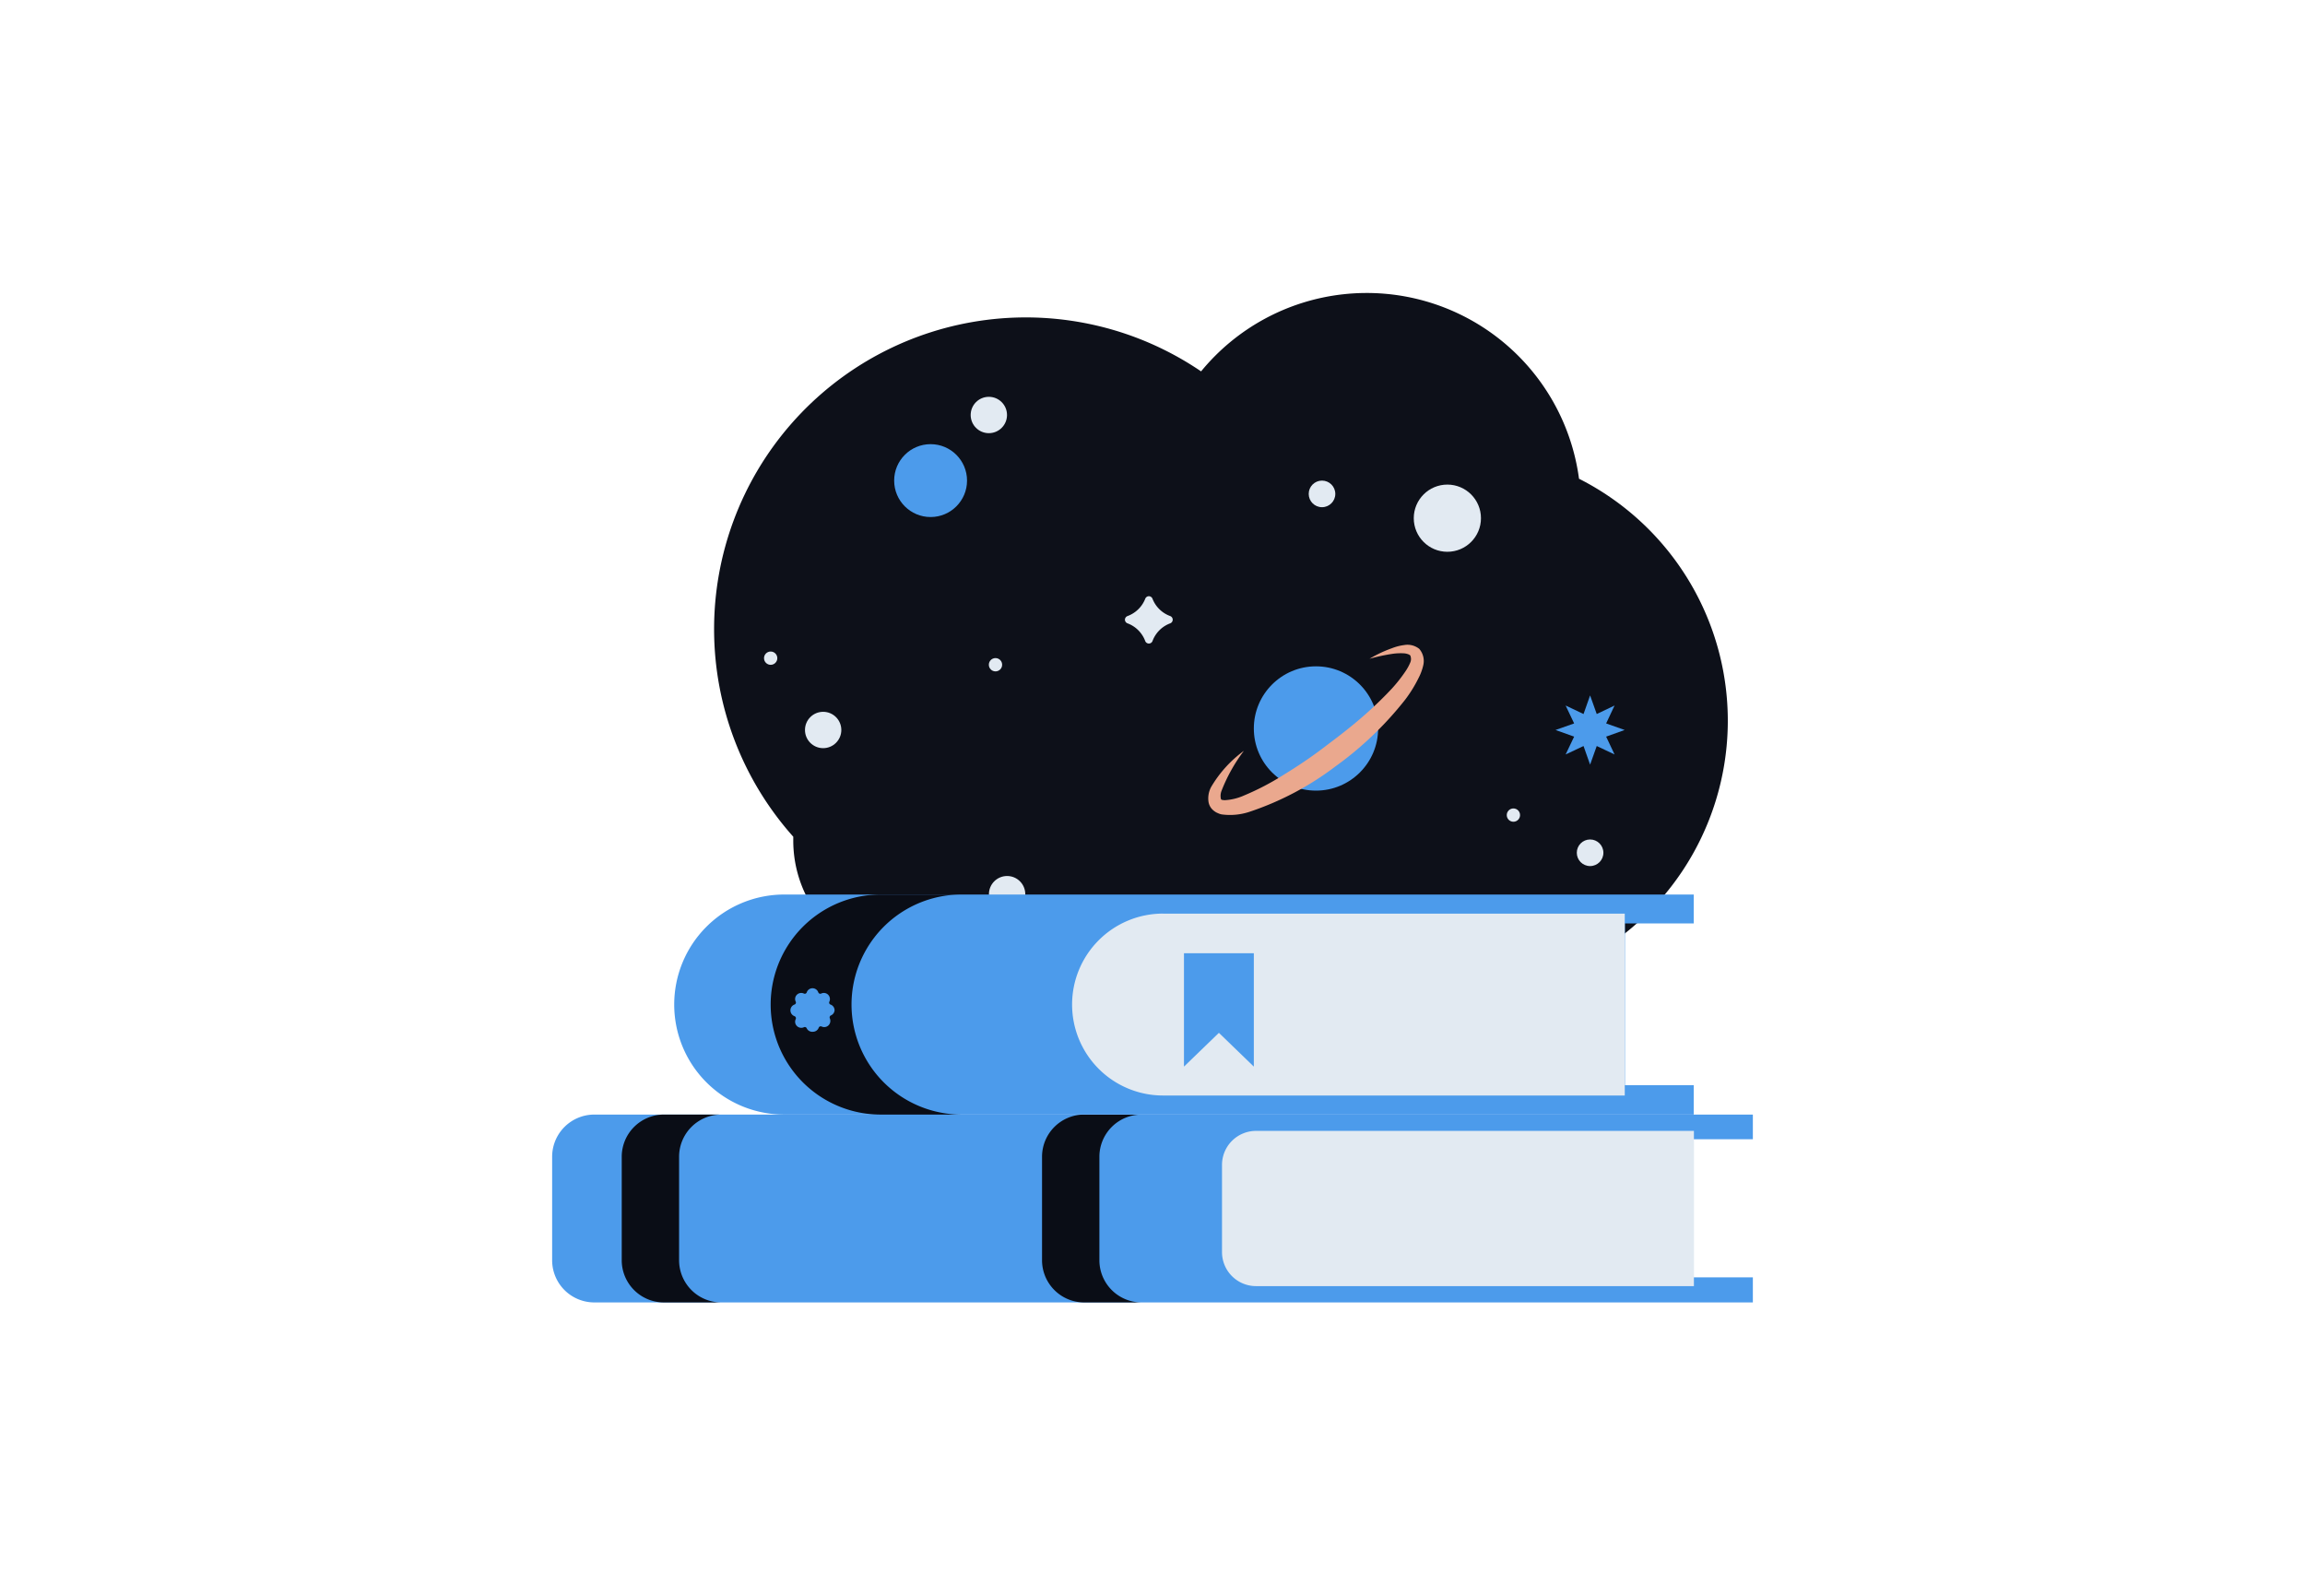 <svg id="Layer_1" data-name="Layer 1" xmlns="http://www.w3.org/2000/svg" viewBox="0 0 260 180"><title>Flat Web Illustrations Pack - Scene 7</title><path d="M178.11,54a24.16,24.16,0,0,0-42.63-12.11,35.16,35.16,0,0,0-46,52.49v.32A14,14,0,0,0,112,105.93a13,13,0,0,0,1.25-1.09c.44.44.91.86,1.39,1.26,0,0,0,0,0,0a22.2,22.2,0,0,0,29.87-1.48h0A30.59,30.59,0,1,0,178.11,54Z" fill="#0d1019"/><circle cx="148.44" cy="82.17" r="7.01" fill="#4C9BEB"/><path d="M140.31,84.69a18.65,18.65,0,0,0-2.53,4.53,1.56,1.56,0,0,0-.06.91c.06.11.13.1.42.13a6.16,6.16,0,0,0,2.18-.53,29.68,29.68,0,0,0,4.53-2.37c1.47-.9,2.92-1.87,4.31-2.92s2.78-2.09,4.1-3.22A43.65,43.65,0,0,0,157,77.67a16.85,16.85,0,0,0,1.57-2,5.38,5.38,0,0,0,.53-1,1,1,0,0,0,0-.67c0-.14-.4-.29-.78-.31a6.7,6.7,0,0,0-1.25.06,20.72,20.72,0,0,0-2.59.56A13.75,13.75,0,0,1,157,73.12a5.68,5.68,0,0,1,1.39-.36,2.13,2.13,0,0,1,1.7.43,2.1,2.1,0,0,1,.45,1.86A6,6,0,0,1,160,76.5a15,15,0,0,1-1.49,2.41,38.91,38.91,0,0,1-7.89,7.55,33.53,33.53,0,0,1-9.71,5.12,7,7,0,0,1-3.05.29,1.58,1.58,0,0,1-.46-.14,1.73,1.73,0,0,1-.47-.27,1.57,1.57,0,0,1-.61-1,2.72,2.72,0,0,1,.3-1.7A13.55,13.55,0,0,1,140.31,84.69Z" fill="#eaa88e"/><circle cx="104.97" cy="54.21" r="4.11" fill="#4C9BEB"/><circle cx="111.54" cy="46.81" r="2.05" fill="#e2eaf2"/><circle cx="92.85" cy="82.34" r="2.05" fill="#e2eaf2"/><circle cx="113.6" cy="100.86" r="2.05" fill="#e2eaf2"/><circle cx="112.29" cy="74.98" r="0.75" fill="#e2eaf2"/><circle cx="86.93" cy="74.24" r="0.75" fill="#e2eaf2"/><circle cx="149.12" cy="55.71" r="1.5" fill="#e2eaf2"/><circle cx="170.71" cy="91.94" r="0.75" fill="#e2eaf2"/><circle cx="179.36" cy="96.19" r="1.5" fill="#e2eaf2"/><polygon points="179.36 78.44 180.11 80.54 182.12 79.58 181.17 81.6 183.26 82.34 181.17 83.09 182.12 85.1 180.11 84.15 179.36 86.25 178.62 84.15 176.6 85.1 177.56 83.09 175.46 82.34 177.56 81.6 176.6 79.58 178.62 80.54 179.36 78.44" fill="#4C9BEB"/><path d="M132.28,69.9h0a.44.44,0,0,1-.28.41,3.38,3.38,0,0,0-2,2,.44.44,0,0,1-.41.28h0a.44.44,0,0,1-.41-.28,3.39,3.39,0,0,0-2-2,.45.45,0,0,1-.29-.41h0a.45.45,0,0,1,.29-.41,3.4,3.4,0,0,0,2-1.95.45.45,0,0,1,.41-.29h0a.45.45,0,0,1,.41.29,3.39,3.39,0,0,0,2,1.95A.44.44,0,0,1,132.28,69.9Z" fill="#e2eaf2"/><circle cx="163.26" cy="58.45" r="3.79" fill="#e2eaf2"/><path d="M197.72,146.91H67.05a4.76,4.76,0,0,1-4.77-4.76V130.48a4.76,4.76,0,0,1,4.77-4.76H197.72v2.78h-6.67v15.58h6.67Z" fill="#4C9BEB"/><path d="M141.68,127.56h49.39a0,0,0,0,1,0,0v17.51a0,0,0,0,1,0,0H141.68a3.84,3.84,0,0,1-3.84-3.84V131.4a3.84,3.84,0,0,1,3.84-3.84Z" fill="#e2eaf2"/><path d="M81.36,146.91H74.89a4.76,4.76,0,0,1-4.76-4.76V130.48a4.76,4.76,0,0,1,4.76-4.76h6.47a4.76,4.76,0,0,0-4.76,4.76v11.67A4.76,4.76,0,0,0,81.36,146.91Z" fill="#0a0d16"/><path d="M128.77,146.91H122.3a4.76,4.76,0,0,1-4.76-4.76V130.48a4.76,4.76,0,0,1,4.76-4.76h6.47a4.76,4.76,0,0,0-4.76,4.76v11.67A4.76,4.76,0,0,0,128.77,146.91Z" fill="#0a0d16"/><path d="M191.05,125.72H88.46a12.41,12.41,0,0,1-12.41-12.41h0A12.41,12.41,0,0,1,88.46,100.9H191.05v3.26h-7.76v18.25h7.76Z" fill="#4C9BEB"/><path d="M108.46,125.72H99.34a12.41,12.41,0,0,1,0-24.82h9.12a12.41,12.41,0,0,0,0,24.82Z" fill="#0a0d16"/><path d="M131.19,103.06h52.08a0,0,0,0,1,0,0v20.51a0,0,0,0,1,0,0H131.19a10.26,10.26,0,0,1-10.26-10.26v0a10.26,10.26,0,0,1,10.26-10.26Z" fill="#e2eaf2"/><path d="M93.74,114.53h0a.25.25,0,0,0-.14.33h0a.71.71,0,0,1-.14.79h0a.69.69,0,0,1-.78.14h0a.24.24,0,0,0-.33.13v0a.7.7,0,0,1-.65.46h0A.7.7,0,0,1,91,116v0a.23.23,0,0,0-.32-.13h0a.7.7,0,0,1-.79-.14l0,0a.67.67,0,0,1-.13-.78h0a.25.25,0,0,0-.14-.33h0a.69.69,0,0,1-.46-.65v0a.69.69,0,0,1,.46-.66h0a.24.24,0,0,0,.14-.32h0a.68.68,0,0,1,.13-.79l0,0a.7.7,0,0,1,.79-.13h0a.23.23,0,0,0,.32-.14v0a.69.69,0,0,1,.65-.46h0a.69.69,0,0,1,.65.46v0a.24.24,0,0,0,.33.14h0a.68.68,0,0,1,.78.13l0,0a.7.7,0,0,1,.14.79h0a.23.23,0,0,0,.13.32h0a.69.69,0,0,1,.46.66v0A.69.69,0,0,1,93.74,114.53Z" fill="#4C9BEB"/><polygon points="141.43 120.31 137.49 116.5 133.55 120.31 133.55 107.52 141.43 107.52 141.43 120.31" fill="#4C9BEB"/></svg>